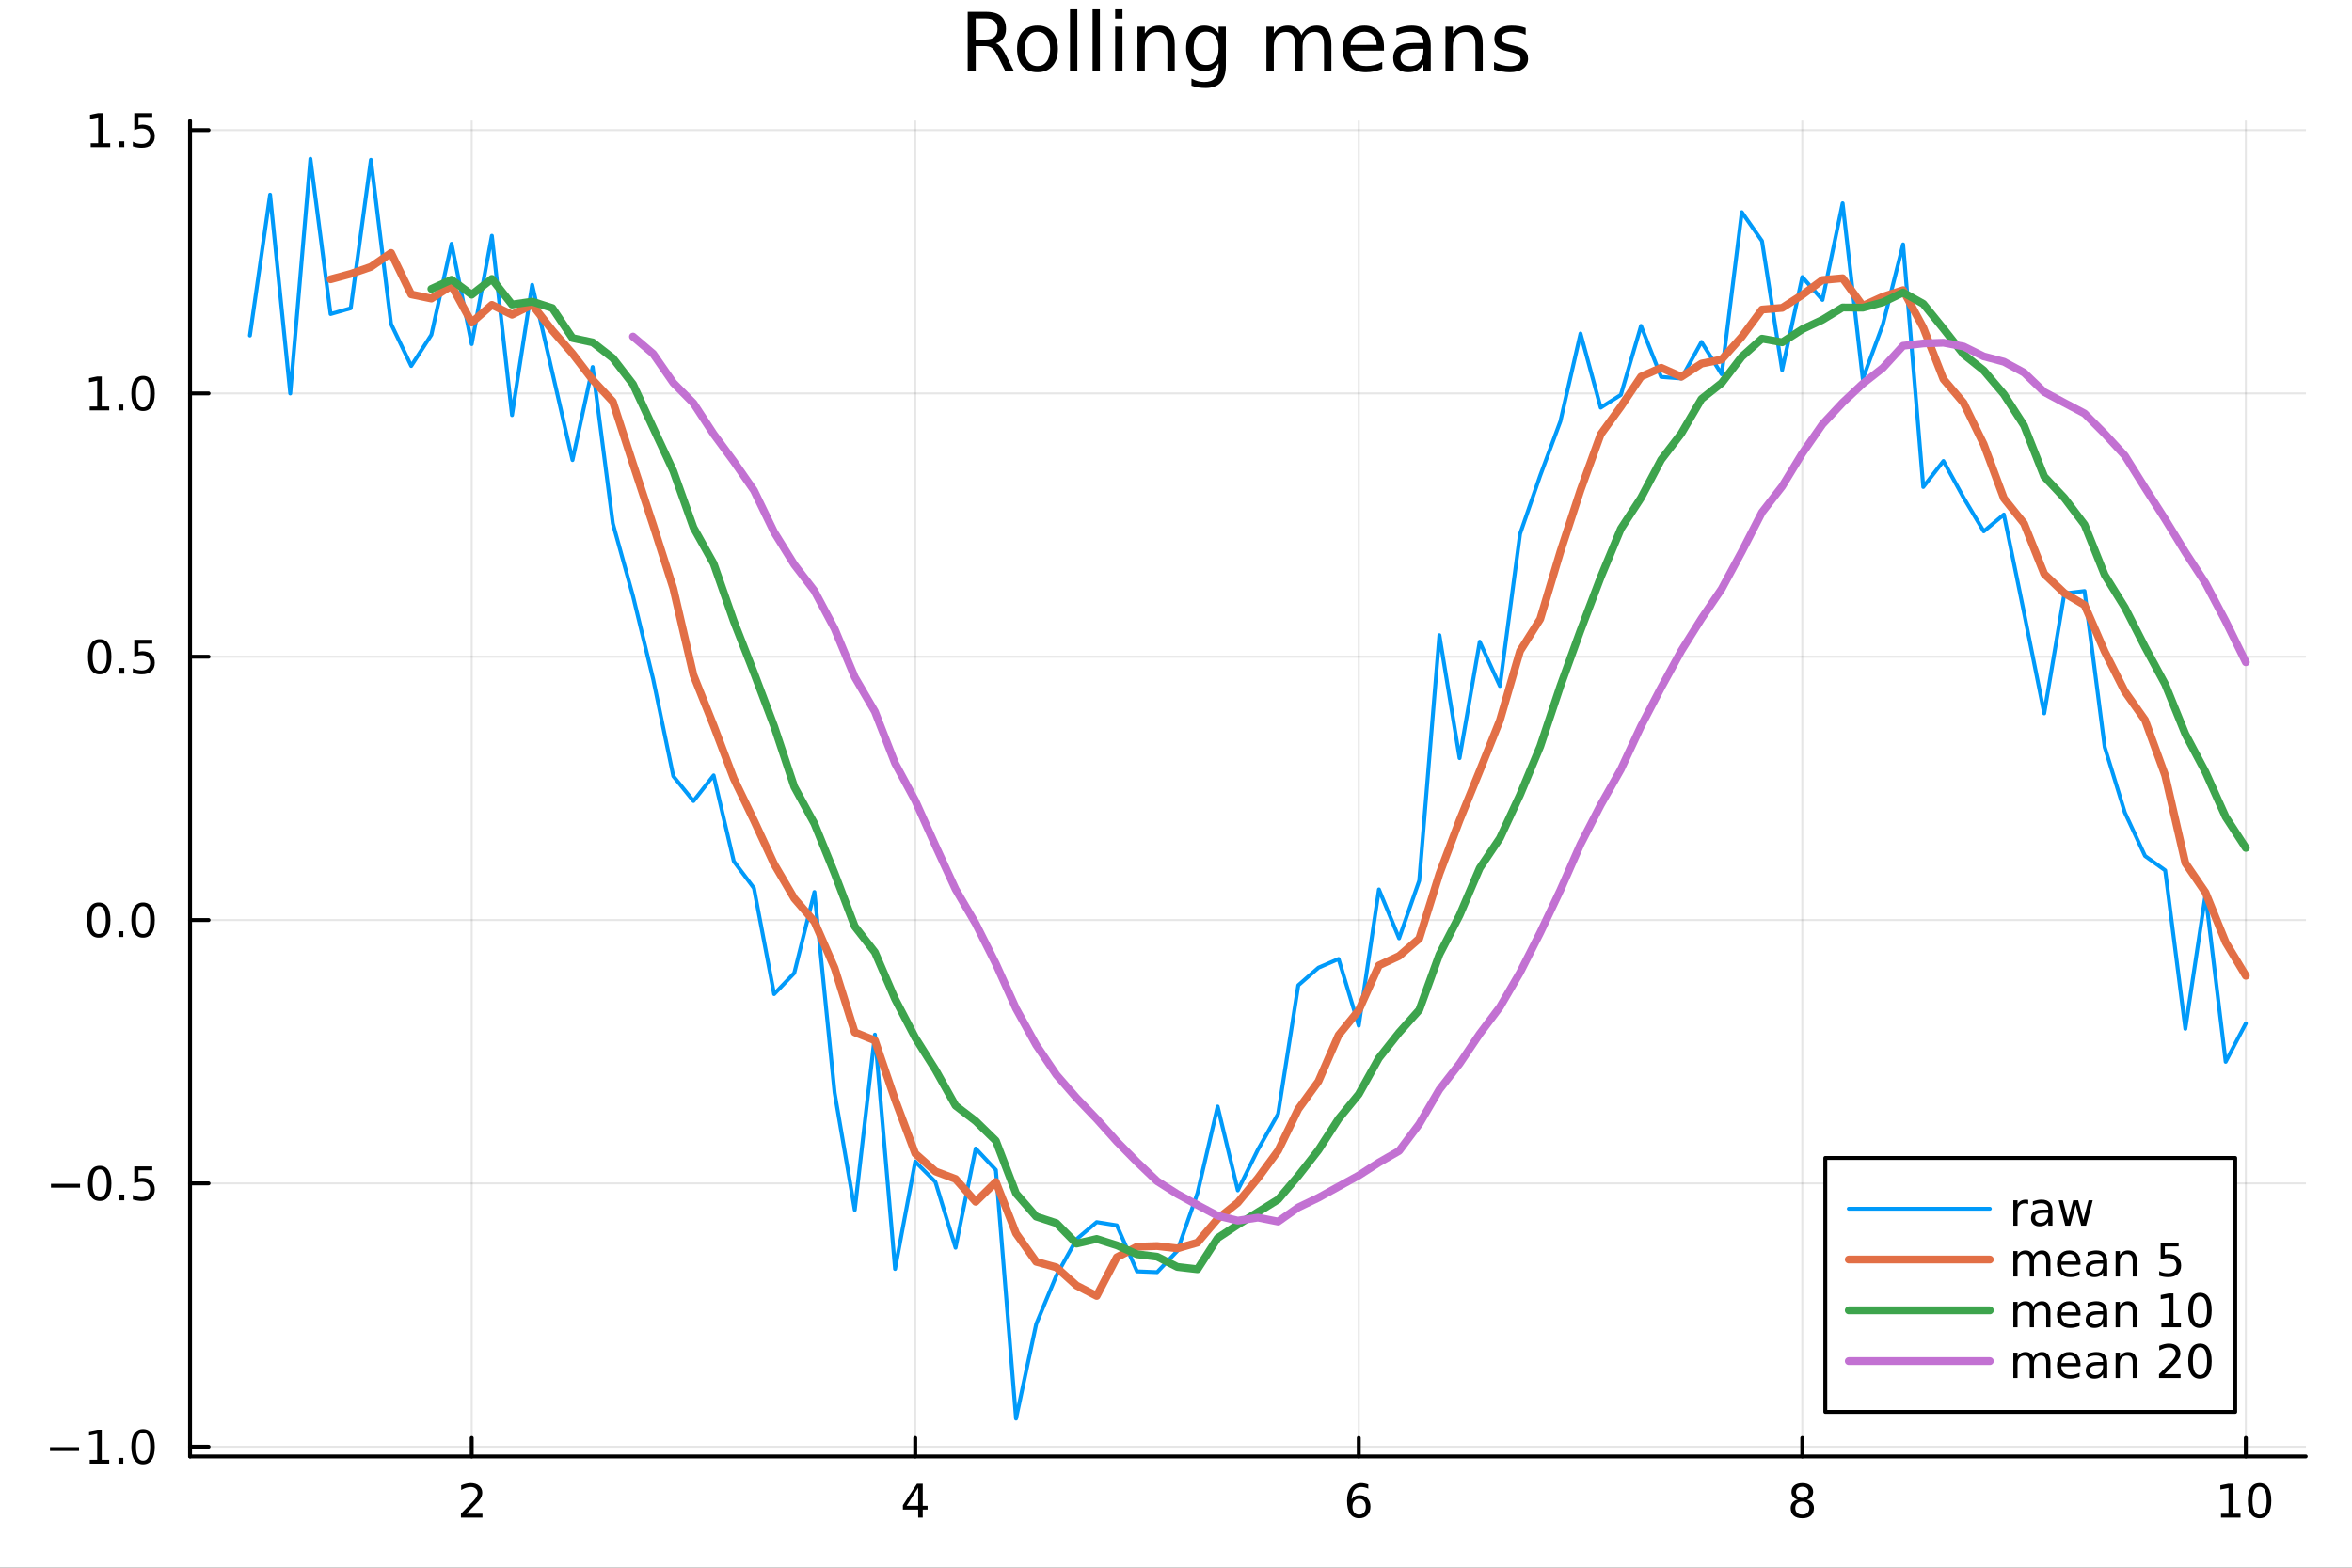 <?xml version="1.0" encoding="utf-8"?>
<svg xmlns="http://www.w3.org/2000/svg" xmlns:xlink="http://www.w3.org/1999/xlink" width="600" height="400" viewBox="0 0 2400 1600">
<rect x="0" y="0" width="2400" height="1600" fill="#333333" stroke="none"/>
<defs>
  <clipPath id="clip360">
    <rect x="0" y="0" width="2400" height="1600"/>
  </clipPath>
</defs>
<path clip-path="url(#clip360)" d="M0 1600 L2400 1600 L2400 0 L0 0  Z" fill="#ffffff" fill-rule="evenodd" fill-opacity="1"/>
<defs>
  <clipPath id="clip361">
    <rect x="480" y="0" width="1681" height="1600"/>
  </clipPath>
</defs>
<path clip-path="url(#clip360)" d="M193.936 1486.45 L2352.76 1486.45 L2352.76 123.472 L193.936 123.472  Z" fill="#ffffff" fill-rule="evenodd" fill-opacity="1"/>
<defs>
  <clipPath id="clip362">
    <rect x="193" y="123" width="2160" height="1364"/>
  </clipPath>
</defs>
<polyline clip-path="url(#clip362)" style="stroke:#000000; stroke-linecap:round; stroke-linejoin:round; stroke-width:2; stroke-opacity:0.1; fill:none" points="481.326,1486.45 481.326,123.472 "/>
<polyline clip-path="url(#clip362)" style="stroke:#000000; stroke-linecap:round; stroke-linejoin:round; stroke-width:2; stroke-opacity:0.1; fill:none" points="933.909,1486.45 933.909,123.472 "/>
<polyline clip-path="url(#clip362)" style="stroke:#000000; stroke-linecap:round; stroke-linejoin:round; stroke-width:2; stroke-opacity:0.1; fill:none" points="1386.49,1486.45 1386.49,123.472 "/>
<polyline clip-path="url(#clip362)" style="stroke:#000000; stroke-linecap:round; stroke-linejoin:round; stroke-width:2; stroke-opacity:0.1; fill:none" points="1839.07,1486.45 1839.07,123.472 "/>
<polyline clip-path="url(#clip362)" style="stroke:#000000; stroke-linecap:round; stroke-linejoin:round; stroke-width:2; stroke-opacity:0.1; fill:none" points="2291.66,1486.45 2291.66,123.472 "/>
<polyline clip-path="url(#clip360)" style="stroke:#000000; stroke-linecap:round; stroke-linejoin:round; stroke-width:4; stroke-opacity:1; fill:none" points="193.936,1486.45 2352.76,1486.45 "/>
<polyline clip-path="url(#clip360)" style="stroke:#000000; stroke-linecap:round; stroke-linejoin:round; stroke-width:4; stroke-opacity:1; fill:none" points="481.326,1486.45 481.326,1467.55 "/>
<polyline clip-path="url(#clip360)" style="stroke:#000000; stroke-linecap:round; stroke-linejoin:round; stroke-width:4; stroke-opacity:1; fill:none" points="933.909,1486.45 933.909,1467.55 "/>
<polyline clip-path="url(#clip360)" style="stroke:#000000; stroke-linecap:round; stroke-linejoin:round; stroke-width:4; stroke-opacity:1; fill:none" points="1386.49,1486.45 1386.49,1467.55 "/>
<polyline clip-path="url(#clip360)" style="stroke:#000000; stroke-linecap:round; stroke-linejoin:round; stroke-width:4; stroke-opacity:1; fill:none" points="1839.07,1486.45 1839.07,1467.55 "/>
<polyline clip-path="url(#clip360)" style="stroke:#000000; stroke-linecap:round; stroke-linejoin:round; stroke-width:4; stroke-opacity:1; fill:none" points="2291.66,1486.45 2291.66,1467.55 "/>
<path clip-path="url(#clip360)" d="M475.979 1544.91 L492.298 1544.91 L492.298 1548.85 L470.354 1548.85 L470.354 1544.91 Q473.016 1542.16 477.599 1537.53 Q482.206 1532.88 483.386 1531.53 Q485.632 1529.01 486.511 1527.27 Q487.414 1525.51 487.414 1523.82 Q487.414 1521.07 485.47 1519.33 Q483.548 1517.6 480.446 1517.6 Q478.247 1517.6 475.794 1518.36 Q473.363 1519.13 470.585 1520.68 L470.585 1515.95 Q473.409 1514.82 475.863 1514.24 Q478.317 1513.66 480.354 1513.66 Q485.724 1513.66 488.919 1516.35 Q492.113 1519.03 492.113 1523.52 Q492.113 1525.65 491.303 1527.57 Q490.516 1529.47 488.409 1532.07 Q487.831 1532.74 484.729 1535.95 Q481.627 1539.15 475.979 1544.91 Z" fill="#000000" fill-rule="nonzero" fill-opacity="1" /><path clip-path="url(#clip360)" d="M936.918 1518.36 L925.113 1536.81 L936.918 1536.81 L936.918 1518.36 M935.691 1514.29 L941.571 1514.29 L941.571 1536.81 L946.501 1536.81 L946.501 1540.7 L941.571 1540.7 L941.571 1548.85 L936.918 1548.85 L936.918 1540.7 L921.316 1540.7 L921.316 1536.19 L935.691 1514.29 Z" fill="#000000" fill-rule="nonzero" fill-opacity="1" /><path clip-path="url(#clip360)" d="M1386.9 1529.7 Q1383.75 1529.7 1381.9 1531.86 Q1380.07 1534.01 1380.07 1537.76 Q1380.07 1541.49 1381.9 1543.66 Q1383.75 1545.82 1386.9 1545.82 Q1390.04 1545.82 1391.87 1543.66 Q1393.73 1541.49 1393.73 1537.76 Q1393.73 1534.01 1391.87 1531.86 Q1390.04 1529.7 1386.9 1529.7 M1396.18 1515.05 L1396.18 1519.31 Q1394.42 1518.48 1392.61 1518.04 Q1390.83 1517.6 1389.07 1517.6 Q1384.44 1517.6 1381.99 1520.72 Q1379.56 1523.85 1379.21 1530.17 Q1380.58 1528.15 1382.64 1527.09 Q1384.7 1526 1387.17 1526 Q1392.38 1526 1395.39 1529.17 Q1398.42 1532.32 1398.42 1537.76 Q1398.42 1543.08 1395.28 1546.3 Q1392.13 1549.52 1386.9 1549.52 Q1380.9 1549.52 1377.73 1544.94 Q1374.56 1540.33 1374.56 1531.6 Q1374.56 1523.41 1378.45 1518.55 Q1382.34 1513.66 1388.89 1513.66 Q1390.65 1513.66 1392.43 1514.01 Q1394.23 1514.36 1396.18 1515.05 Z" fill="#000000" fill-rule="nonzero" fill-opacity="1" /><path clip-path="url(#clip360)" d="M1839.07 1532.44 Q1835.74 1532.44 1833.82 1534.22 Q1831.92 1536 1831.92 1539.13 Q1831.92 1542.25 1833.82 1544.03 Q1835.74 1545.82 1839.07 1545.82 Q1842.41 1545.82 1844.33 1544.03 Q1846.25 1542.23 1846.25 1539.13 Q1846.25 1536 1844.33 1534.22 Q1842.43 1532.44 1839.07 1532.44 M1834.4 1530.45 Q1831.39 1529.7 1829.7 1527.64 Q1828.03 1525.58 1828.03 1522.62 Q1828.03 1518.48 1830.97 1516.07 Q1833.94 1513.66 1839.07 1513.66 Q1844.24 1513.66 1847.18 1516.07 Q1850.12 1518.48 1850.12 1522.62 Q1850.12 1525.58 1848.43 1527.64 Q1846.76 1529.7 1843.77 1530.45 Q1847.15 1531.23 1849.03 1533.52 Q1850.93 1535.82 1850.93 1539.13 Q1850.93 1544.15 1847.85 1546.83 Q1844.79 1549.52 1839.07 1549.52 Q1833.36 1549.52 1830.28 1546.83 Q1827.22 1544.15 1827.22 1539.13 Q1827.22 1535.82 1829.12 1533.52 Q1831.02 1531.23 1834.4 1530.45 M1832.69 1523.06 Q1832.69 1525.75 1834.35 1527.25 Q1836.04 1528.76 1839.07 1528.76 Q1842.08 1528.76 1843.77 1527.25 Q1845.49 1525.75 1845.49 1523.06 Q1845.49 1520.38 1843.77 1518.87 Q1842.08 1517.37 1839.07 1517.37 Q1836.04 1517.37 1834.35 1518.87 Q1832.69 1520.38 1832.69 1523.06 Z" fill="#000000" fill-rule="nonzero" fill-opacity="1" /><path clip-path="url(#clip360)" d="M2266.34 1544.91 L2273.98 1544.91 L2273.98 1518.55 L2265.67 1520.21 L2265.67 1515.95 L2273.94 1514.29 L2278.61 1514.29 L2278.61 1544.91 L2286.25 1544.91 L2286.25 1548.85 L2266.34 1548.85 L2266.34 1544.91 Z" fill="#000000" fill-rule="nonzero" fill-opacity="1" /><path clip-path="url(#clip360)" d="M2305.7 1517.37 Q2302.09 1517.37 2300.26 1520.93 Q2298.45 1524.47 2298.45 1531.6 Q2298.45 1538.71 2300.26 1542.27 Q2302.09 1545.82 2305.7 1545.82 Q2309.33 1545.82 2311.14 1542.27 Q2312.96 1538.71 2312.96 1531.6 Q2312.96 1524.47 2311.14 1520.93 Q2309.33 1517.37 2305.7 1517.37 M2305.7 1513.66 Q2311.51 1513.66 2314.56 1518.27 Q2317.64 1522.85 2317.64 1531.6 Q2317.64 1540.33 2314.56 1544.94 Q2311.51 1549.52 2305.7 1549.52 Q2299.89 1549.52 2296.81 1544.94 Q2293.75 1540.33 2293.75 1531.6 Q2293.75 1522.85 2296.81 1518.27 Q2299.89 1513.66 2305.7 1513.66 Z" fill="#000000" fill-rule="nonzero" fill-opacity="1" /><polyline clip-path="url(#clip362)" style="stroke:#000000; stroke-linecap:round; stroke-linejoin:round; stroke-width:2; stroke-opacity:0.1; fill:none" points="193.936,1476.51 2352.76,1476.51 "/>
<polyline clip-path="url(#clip362)" style="stroke:#000000; stroke-linecap:round; stroke-linejoin:round; stroke-width:2; stroke-opacity:0.1; fill:none" points="193.936,1207.77 2352.76,1207.77 "/>
<polyline clip-path="url(#clip362)" style="stroke:#000000; stroke-linecap:round; stroke-linejoin:round; stroke-width:2; stroke-opacity:0.1; fill:none" points="193.936,939.022 2352.76,939.022 "/>
<polyline clip-path="url(#clip362)" style="stroke:#000000; stroke-linecap:round; stroke-linejoin:round; stroke-width:2; stroke-opacity:0.1; fill:none" points="193.936,670.278 2352.76,670.278 "/>
<polyline clip-path="url(#clip362)" style="stroke:#000000; stroke-linecap:round; stroke-linejoin:round; stroke-width:2; stroke-opacity:0.1; fill:none" points="193.936,401.534 2352.76,401.534 "/>
<polyline clip-path="url(#clip362)" style="stroke:#000000; stroke-linecap:round; stroke-linejoin:round; stroke-width:2; stroke-opacity:0.1; fill:none" points="193.936,132.79 2352.76,132.79 "/>
<polyline clip-path="url(#clip360)" style="stroke:#000000; stroke-linecap:round; stroke-linejoin:round; stroke-width:4; stroke-opacity:1; fill:none" points="193.936,1486.45 193.936,123.472 "/>
<polyline clip-path="url(#clip360)" style="stroke:#000000; stroke-linecap:round; stroke-linejoin:round; stroke-width:4; stroke-opacity:1; fill:none" points="193.936,1476.51 212.834,1476.51 "/>
<polyline clip-path="url(#clip360)" style="stroke:#000000; stroke-linecap:round; stroke-linejoin:round; stroke-width:4; stroke-opacity:1; fill:none" points="193.936,1207.77 212.834,1207.77 "/>
<polyline clip-path="url(#clip360)" style="stroke:#000000; stroke-linecap:round; stroke-linejoin:round; stroke-width:4; stroke-opacity:1; fill:none" points="193.936,939.022 212.834,939.022 "/>
<polyline clip-path="url(#clip360)" style="stroke:#000000; stroke-linecap:round; stroke-linejoin:round; stroke-width:4; stroke-opacity:1; fill:none" points="193.936,670.278 212.834,670.278 "/>
<polyline clip-path="url(#clip360)" style="stroke:#000000; stroke-linecap:round; stroke-linejoin:round; stroke-width:4; stroke-opacity:1; fill:none" points="193.936,401.534 212.834,401.534 "/>
<polyline clip-path="url(#clip360)" style="stroke:#000000; stroke-linecap:round; stroke-linejoin:round; stroke-width:4; stroke-opacity:1; fill:none" points="193.936,132.79 212.834,132.79 "/>
<path clip-path="url(#clip360)" d="M50.992 1476.96 L80.668 1476.96 L80.668 1480.9 L50.992 1480.9 L50.992 1476.96 Z" fill="#000000" fill-rule="nonzero" fill-opacity="1" /><path clip-path="url(#clip360)" d="M91.571 1489.85 L99.21 1489.85 L99.21 1463.49 L90.899 1465.16 L90.899 1460.9 L99.163 1459.23 L103.839 1459.23 L103.839 1489.85 L111.478 1489.85 L111.478 1493.79 L91.571 1493.79 L91.571 1489.85 Z" fill="#000000" fill-rule="nonzero" fill-opacity="1" /><path clip-path="url(#clip360)" d="M120.922 1487.91 L125.807 1487.91 L125.807 1493.79 L120.922 1493.79 L120.922 1487.91 Z" fill="#000000" fill-rule="nonzero" fill-opacity="1" /><path clip-path="url(#clip360)" d="M145.992 1462.31 Q142.381 1462.31 140.552 1465.87 Q138.746 1469.42 138.746 1476.54 Q138.746 1483.65 140.552 1487.22 Q142.381 1490.76 145.992 1490.76 Q149.626 1490.76 151.431 1487.22 Q153.26 1483.65 153.26 1476.54 Q153.26 1469.42 151.431 1465.87 Q149.626 1462.31 145.992 1462.31 M145.992 1458.61 Q151.802 1458.61 154.857 1463.21 Q157.936 1467.79 157.936 1476.54 Q157.936 1485.27 154.857 1489.88 Q151.802 1494.46 145.992 1494.46 Q140.181 1494.46 137.103 1489.88 Q134.047 1485.27 134.047 1476.54 Q134.047 1467.79 137.103 1463.21 Q140.181 1458.61 145.992 1458.61 Z" fill="#000000" fill-rule="nonzero" fill-opacity="1" /><path clip-path="url(#clip360)" d="M51.987 1208.22 L81.663 1208.22 L81.663 1212.15 L51.987 1212.15 L51.987 1208.22 Z" fill="#000000" fill-rule="nonzero" fill-opacity="1" /><path clip-path="url(#clip360)" d="M101.756 1193.56 Q98.145 1193.56 96.316 1197.13 Q94.51 1200.67 94.51 1207.8 Q94.51 1214.91 96.316 1218.47 Q98.145 1222.01 101.756 1222.01 Q105.39 1222.01 107.196 1218.47 Q109.024 1214.91 109.024 1207.8 Q109.024 1200.67 107.196 1197.13 Q105.39 1193.56 101.756 1193.56 M101.756 1189.86 Q107.566 1189.86 110.621 1194.47 Q113.7 1199.05 113.7 1207.8 Q113.7 1216.53 110.621 1221.13 Q107.566 1225.72 101.756 1225.72 Q95.946 1225.72 92.867 1221.13 Q89.811 1216.53 89.811 1207.8 Q89.811 1199.05 92.867 1194.47 Q95.946 1189.86 101.756 1189.86 Z" fill="#000000" fill-rule="nonzero" fill-opacity="1" /><path clip-path="url(#clip360)" d="M121.918 1219.17 L126.802 1219.17 L126.802 1225.05 L121.918 1225.05 L121.918 1219.17 Z" fill="#000000" fill-rule="nonzero" fill-opacity="1" /><path clip-path="url(#clip360)" d="M137.033 1190.49 L155.39 1190.49 L155.39 1194.42 L141.316 1194.42 L141.316 1202.89 Q142.334 1202.55 143.353 1202.38 Q144.371 1202.2 145.39 1202.2 Q151.177 1202.2 154.556 1205.37 Q157.936 1208.54 157.936 1213.96 Q157.936 1219.54 154.464 1222.64 Q150.992 1225.72 144.672 1225.72 Q142.496 1225.72 140.228 1225.35 Q137.982 1224.98 135.575 1224.24 L135.575 1219.54 Q137.658 1220.67 139.881 1221.23 Q142.103 1221.78 144.58 1221.78 Q148.584 1221.78 150.922 1219.68 Q153.26 1217.57 153.26 1213.96 Q153.26 1210.35 150.922 1208.24 Q148.584 1206.13 144.58 1206.13 Q142.705 1206.13 140.83 1206.55 Q138.978 1206.97 137.033 1207.85 L137.033 1190.49 Z" fill="#000000" fill-rule="nonzero" fill-opacity="1" /><path clip-path="url(#clip360)" d="M100.76 924.821 Q97.149 924.821 95.321 928.386 Q93.515 931.927 93.515 939.057 Q93.515 946.163 95.321 949.728 Q97.149 953.27 100.76 953.27 Q104.395 953.27 106.2 949.728 Q108.029 946.163 108.029 939.057 Q108.029 931.927 106.2 928.386 Q104.395 924.821 100.76 924.821 M100.76 921.117 Q106.571 921.117 109.626 925.724 Q112.705 930.307 112.705 939.057 Q112.705 947.784 109.626 952.39 Q106.571 956.973 100.76 956.973 Q94.95 956.973 91.871 952.39 Q88.816 947.784 88.816 939.057 Q88.816 930.307 91.871 925.724 Q94.95 921.117 100.76 921.117 Z" fill="#000000" fill-rule="nonzero" fill-opacity="1" /><path clip-path="url(#clip360)" d="M120.922 950.422 L125.807 950.422 L125.807 956.302 L120.922 956.302 L120.922 950.422 Z" fill="#000000" fill-rule="nonzero" fill-opacity="1" /><path clip-path="url(#clip360)" d="M145.992 924.821 Q142.381 924.821 140.552 928.386 Q138.746 931.927 138.746 939.057 Q138.746 946.163 140.552 949.728 Q142.381 953.27 145.992 953.27 Q149.626 953.27 151.431 949.728 Q153.26 946.163 153.26 939.057 Q153.26 931.927 151.431 928.386 Q149.626 924.821 145.992 924.821 M145.992 921.117 Q151.802 921.117 154.857 925.724 Q157.936 930.307 157.936 939.057 Q157.936 947.784 154.857 952.39 Q151.802 956.973 145.992 956.973 Q140.181 956.973 137.103 952.39 Q134.047 947.784 134.047 939.057 Q134.047 930.307 137.103 925.724 Q140.181 921.117 145.992 921.117 Z" fill="#000000" fill-rule="nonzero" fill-opacity="1" /><path clip-path="url(#clip360)" d="M101.756 656.077 Q98.145 656.077 96.316 659.642 Q94.51 663.183 94.51 670.313 Q94.51 677.419 96.316 680.984 Q98.145 684.526 101.756 684.526 Q105.39 684.526 107.196 680.984 Q109.024 677.419 109.024 670.313 Q109.024 663.183 107.196 659.642 Q105.39 656.077 101.756 656.077 M101.756 652.373 Q107.566 652.373 110.621 656.98 Q113.7 661.563 113.7 670.313 Q113.7 679.04 110.621 683.646 Q107.566 688.229 101.756 688.229 Q95.946 688.229 92.867 683.646 Q89.811 679.04 89.811 670.313 Q89.811 661.563 92.867 656.98 Q95.946 652.373 101.756 652.373 Z" fill="#000000" fill-rule="nonzero" fill-opacity="1" /><path clip-path="url(#clip360)" d="M121.918 681.679 L126.802 681.679 L126.802 687.558 L121.918 687.558 L121.918 681.679 Z" fill="#000000" fill-rule="nonzero" fill-opacity="1" /><path clip-path="url(#clip360)" d="M137.033 652.998 L155.39 652.998 L155.39 656.933 L141.316 656.933 L141.316 665.405 Q142.334 665.058 143.353 664.896 Q144.371 664.711 145.39 664.711 Q151.177 664.711 154.556 667.882 Q157.936 671.054 157.936 676.47 Q157.936 682.049 154.464 685.151 Q150.992 688.229 144.672 688.229 Q142.496 688.229 140.228 687.859 Q137.982 687.489 135.575 686.748 L135.575 682.049 Q137.658 683.183 139.881 683.739 Q142.103 684.294 144.58 684.294 Q148.584 684.294 150.922 682.188 Q153.26 680.081 153.26 676.47 Q153.26 672.859 150.922 670.753 Q148.584 668.646 144.58 668.646 Q142.705 668.646 140.83 669.063 Q138.978 669.479 137.033 670.359 L137.033 652.998 Z" fill="#000000" fill-rule="nonzero" fill-opacity="1" /><path clip-path="url(#clip360)" d="M91.571 414.879 L99.21 414.879 L99.21 388.513 L90.899 390.18 L90.899 385.921 L99.163 384.254 L103.839 384.254 L103.839 414.879 L111.478 414.879 L111.478 418.814 L91.571 418.814 L91.571 414.879 Z" fill="#000000" fill-rule="nonzero" fill-opacity="1" /><path clip-path="url(#clip360)" d="M120.922 412.935 L125.807 412.935 L125.807 418.814 L120.922 418.814 L120.922 412.935 Z" fill="#000000" fill-rule="nonzero" fill-opacity="1" /><path clip-path="url(#clip360)" d="M145.992 387.333 Q142.381 387.333 140.552 390.898 Q138.746 394.439 138.746 401.569 Q138.746 408.675 140.552 412.24 Q142.381 415.782 145.992 415.782 Q149.626 415.782 151.431 412.24 Q153.26 408.675 153.26 401.569 Q153.26 394.439 151.431 390.898 Q149.626 387.333 145.992 387.333 M145.992 383.629 Q151.802 383.629 154.857 388.236 Q157.936 392.819 157.936 401.569 Q157.936 410.296 154.857 414.902 Q151.802 419.485 145.992 419.485 Q140.181 419.485 137.103 414.902 Q134.047 410.296 134.047 401.569 Q134.047 392.819 137.103 388.236 Q140.181 383.629 145.992 383.629 Z" fill="#000000" fill-rule="nonzero" fill-opacity="1" /><path clip-path="url(#clip360)" d="M92.566 146.135 L100.205 146.135 L100.205 119.769 L91.895 121.436 L91.895 117.177 L100.159 115.51 L104.834 115.51 L104.834 146.135 L112.473 146.135 L112.473 150.07 L92.566 150.07 L92.566 146.135 Z" fill="#000000" fill-rule="nonzero" fill-opacity="1" /><path clip-path="url(#clip360)" d="M121.918 144.191 L126.802 144.191 L126.802 150.07 L121.918 150.07 L121.918 144.191 Z" fill="#000000" fill-rule="nonzero" fill-opacity="1" /><path clip-path="url(#clip360)" d="M137.033 115.51 L155.39 115.51 L155.39 119.445 L141.316 119.445 L141.316 127.918 Q142.334 127.57 143.353 127.408 Q144.371 127.223 145.39 127.223 Q151.177 127.223 154.556 130.394 Q157.936 133.566 157.936 138.982 Q157.936 144.561 154.464 147.663 Q150.992 150.741 144.672 150.741 Q142.496 150.741 140.228 150.371 Q137.982 150.001 135.575 149.26 L135.575 144.561 Q137.658 145.695 139.881 146.251 Q142.103 146.806 144.58 146.806 Q148.584 146.806 150.922 144.7 Q153.26 142.593 153.26 138.982 Q153.26 135.371 150.922 133.265 Q148.584 131.158 144.58 131.158 Q142.705 131.158 140.83 131.575 Q138.978 131.992 137.033 132.871 L137.033 115.51 Z" fill="#000000" fill-rule="nonzero" fill-opacity="1" /><path clip-path="url(#clip360)" d="M1016.15 44.22 Q1018.79 45.111 1021.26 48.028 Q1023.77 50.944 1026.28 56.048 L1034.59 72.576 L1025.8 72.576 L1018.06 57.061 Q1015.06 50.985 1012.22 49 Q1009.43 47.015 1004.57 47.015 L995.656 47.015 L995.656 72.576 L987.474 72.576 L987.474 12.096 L1005.95 12.096 Q1016.32 12.096 1021.42 16.43 Q1026.52 20.765 1026.52 29.515 Q1026.52 35.227 1023.85 38.994 Q1021.22 42.761 1016.15 44.22 M995.656 18.82 L995.656 40.29 L1005.95 40.29 Q1011.86 40.29 1014.86 37.576 Q1017.9 34.822 1017.9 29.515 Q1017.9 24.208 1014.86 21.535 Q1011.86 18.82 1005.95 18.82 L995.656 18.82 Z" fill="#000000" fill-rule="nonzero" fill-opacity="1" /><path clip-path="url(#clip360)" d="M1058.65 32.431 Q1052.65 32.431 1049.17 37.131 Q1045.69 41.789 1045.69 49.931 Q1045.69 58.074 1049.13 62.773 Q1052.61 67.431 1058.65 67.431 Q1064.6 67.431 1068.09 62.732 Q1071.57 58.033 1071.57 49.931 Q1071.57 41.87 1068.09 37.171 Q1064.6 32.431 1058.65 32.431 M1058.65 26.112 Q1068.37 26.112 1073.92 32.431 Q1079.47 38.751 1079.47 49.931 Q1079.47 61.071 1073.92 67.431 Q1068.37 73.751 1058.65 73.751 Q1048.89 73.751 1043.34 67.431 Q1037.83 61.071 1037.83 49.931 Q1037.83 38.751 1043.34 32.431 Q1048.89 26.112 1058.65 26.112 Z" fill="#000000" fill-rule="nonzero" fill-opacity="1" /><path clip-path="url(#clip360)" d="M1091.82 9.544 L1099.28 9.544 L1099.28 72.576 L1091.82 72.576 L1091.82 9.544 Z" fill="#000000" fill-rule="nonzero" fill-opacity="1" /><path clip-path="url(#clip360)" d="M1114.87 9.544 L1122.33 9.544 L1122.33 72.576 L1114.87 72.576 L1114.87 9.544 Z" fill="#000000" fill-rule="nonzero" fill-opacity="1" /><path clip-path="url(#clip360)" d="M1137.92 27.206 L1145.38 27.206 L1145.38 72.576 L1137.92 72.576 L1137.92 27.206 M1137.92 9.544 L1145.38 9.544 L1145.38 18.983 L1137.92 18.983 L1137.92 9.544 Z" fill="#000000" fill-rule="nonzero" fill-opacity="1" /><path clip-path="url(#clip360)" d="M1198.69 45.192 L1198.69 72.576 L1191.23 72.576 L1191.23 45.435 Q1191.23 38.994 1188.72 35.794 Q1186.21 32.594 1181.19 32.594 Q1175.15 32.594 1171.67 36.442 Q1168.18 40.29 1168.18 46.934 L1168.18 72.576 L1160.69 72.576 L1160.69 27.206 L1168.18 27.206 L1168.18 34.254 Q1170.86 30.163 1174.46 28.138 Q1178.11 26.112 1182.85 26.112 Q1190.67 26.112 1194.68 30.973 Q1198.69 35.794 1198.69 45.192 Z" fill="#000000" fill-rule="nonzero" fill-opacity="1" /><path clip-path="url(#clip360)" d="M1243.41 49.364 Q1243.41 41.263 1240.05 36.806 Q1236.73 32.35 1230.69 32.35 Q1224.69 32.35 1221.33 36.806 Q1218.01 41.263 1218.01 49.364 Q1218.01 57.426 1221.33 61.882 Q1224.69 66.338 1230.69 66.338 Q1236.73 66.338 1240.05 61.882 Q1243.41 57.426 1243.41 49.364 M1250.86 66.945 Q1250.86 78.531 1245.72 84.162 Q1240.57 89.833 1229.96 89.833 Q1226.03 89.833 1222.55 89.225 Q1219.06 88.658 1215.78 87.443 L1215.78 80.192 Q1219.06 81.974 1222.26 82.825 Q1225.46 83.675 1228.79 83.675 Q1236.12 83.675 1239.76 79.827 Q1243.41 76.019 1243.41 68.282 L1243.41 64.596 Q1241.1 68.606 1237.5 70.591 Q1233.89 72.576 1228.87 72.576 Q1220.52 72.576 1215.42 66.216 Q1210.31 59.856 1210.31 49.364 Q1210.31 38.832 1215.42 32.472 Q1220.52 26.112 1228.87 26.112 Q1233.89 26.112 1237.5 28.097 Q1241.1 30.082 1243.41 34.092 L1243.41 27.206 L1250.86 27.206 L1250.86 66.945 Z" fill="#000000" fill-rule="nonzero" fill-opacity="1" /><path clip-path="url(#clip360)" d="M1327.91 35.915 Q1330.71 30.892 1334.6 28.502 Q1338.48 26.112 1343.75 26.112 Q1350.84 26.112 1354.69 31.095 Q1358.54 36.037 1358.54 45.192 L1358.54 72.576 L1351.04 72.576 L1351.04 45.435 Q1351.04 38.913 1348.73 35.753 Q1346.42 32.594 1341.68 32.594 Q1335.89 32.594 1332.53 36.442 Q1329.17 40.29 1329.17 46.934 L1329.17 72.576 L1321.67 72.576 L1321.67 45.435 Q1321.67 38.873 1319.36 35.753 Q1317.06 32.594 1312.23 32.594 Q1306.52 32.594 1303.16 36.482 Q1299.8 40.331 1299.8 46.934 L1299.8 72.576 L1292.3 72.576 L1292.3 27.206 L1299.8 27.206 L1299.8 34.254 Q1302.35 30.082 1305.92 28.097 Q1309.48 26.112 1314.38 26.112 Q1319.32 26.112 1322.77 28.624 Q1326.25 31.135 1327.91 35.915 Z" fill="#000000" fill-rule="nonzero" fill-opacity="1" /><path clip-path="url(#clip360)" d="M1412.21 48.028 L1412.21 51.673 L1377.94 51.673 Q1378.43 59.37 1382.56 63.421 Q1386.73 67.431 1394.14 67.431 Q1398.44 67.431 1402.45 66.378 Q1406.5 65.325 1410.47 63.218 L1410.47 70.267 Q1406.46 71.968 1402.25 72.86 Q1398.03 73.751 1393.7 73.751 Q1382.84 73.751 1376.48 67.431 Q1370.16 61.112 1370.16 50.337 Q1370.16 39.197 1376.16 32.675 Q1382.19 26.112 1392.4 26.112 Q1401.56 26.112 1406.86 32.026 Q1412.21 37.9 1412.21 48.028 M1404.76 45.84 Q1404.68 39.723 1401.31 36.077 Q1397.99 32.431 1392.48 32.431 Q1386.24 32.431 1382.48 35.956 Q1378.75 39.48 1378.18 45.88 L1404.76 45.84 Z" fill="#000000" fill-rule="nonzero" fill-opacity="1" /><path clip-path="url(#clip360)" d="M1445.06 49.769 Q1436.03 49.769 1432.55 51.835 Q1429.06 53.901 1429.06 58.884 Q1429.06 62.854 1431.66 65.203 Q1434.29 67.512 1438.78 67.512 Q1444.98 67.512 1448.71 63.137 Q1452.48 58.722 1452.48 51.43 L1452.48 49.769 L1445.06 49.769 M1459.93 46.691 L1459.93 72.576 L1452.48 72.576 L1452.48 65.689 Q1449.92 69.821 1446.12 71.806 Q1442.31 73.751 1436.8 73.751 Q1429.83 73.751 1425.7 69.862 Q1421.61 65.933 1421.61 59.37 Q1421.61 51.714 1426.71 47.825 Q1431.86 43.936 1442.03 43.936 L1452.48 43.936 L1452.48 43.207 Q1452.48 38.062 1449.07 35.267 Q1445.71 32.431 1439.6 32.431 Q1435.71 32.431 1432.02 33.363 Q1428.33 34.295 1424.93 36.158 L1424.93 29.272 Q1429.02 27.692 1432.87 26.922 Q1436.72 26.112 1440.36 26.112 Q1450.21 26.112 1455.07 31.216 Q1459.93 36.32 1459.93 46.691 Z" fill="#000000" fill-rule="nonzero" fill-opacity="1" /><path clip-path="url(#clip360)" d="M1513 45.192 L1513 72.576 L1505.54 72.576 L1505.54 45.435 Q1505.54 38.994 1503.03 35.794 Q1500.52 32.594 1495.5 32.594 Q1489.46 32.594 1485.98 36.442 Q1482.49 40.29 1482.49 46.934 L1482.49 72.576 L1475 72.576 L1475 27.206 L1482.49 27.206 L1482.49 34.254 Q1485.17 30.163 1488.77 28.138 Q1492.42 26.112 1497.16 26.112 Q1504.98 26.112 1508.99 30.973 Q1513 35.794 1513 45.192 Z" fill="#000000" fill-rule="nonzero" fill-opacity="1" /><path clip-path="url(#clip360)" d="M1556.79 28.543 L1556.79 35.591 Q1553.63 33.971 1550.23 33.161 Q1546.82 32.35 1543.18 32.35 Q1537.63 32.35 1534.83 34.052 Q1532.08 35.753 1532.08 39.156 Q1532.08 41.749 1534.06 43.248 Q1536.05 44.706 1542.04 46.043 L1544.59 46.61 Q1552.53 48.311 1555.86 51.43 Q1559.22 54.509 1559.22 60.059 Q1559.22 66.378 1554.2 70.064 Q1549.21 73.751 1540.46 73.751 Q1536.82 73.751 1532.85 73.022 Q1528.92 72.333 1524.54 70.915 L1524.54 63.218 Q1528.67 65.365 1532.68 66.459 Q1536.7 67.512 1540.62 67.512 Q1545.89 67.512 1548.73 65.73 Q1551.56 63.907 1551.56 60.626 Q1551.56 57.588 1549.5 55.967 Q1547.47 54.347 1540.54 52.848 L1537.95 52.24 Q1531.02 50.782 1527.95 47.785 Q1524.87 44.746 1524.87 39.48 Q1524.87 33.08 1529.4 29.596 Q1533.94 26.112 1542.29 26.112 Q1546.42 26.112 1550.06 26.72 Q1553.71 27.327 1556.79 28.543 Z" fill="#000000" fill-rule="nonzero" fill-opacity="1" /><polyline clip-path="url(#clip362)" style="stroke:#009af9; stroke-linecap:round; stroke-linejoin:round; stroke-width:4; stroke-opacity:1; fill:none" points="255.035,342.408 275.607,198.695 296.179,401.609 316.751,162.047 337.322,320.498 357.894,314.614 378.466,163.112 399.038,330.564 419.61,373.498 440.182,341.678 460.754,248.804 481.326,351.191 501.898,240.608 522.47,423.697 543.042,290.657 563.614,380.131 584.186,469.544 604.758,374.576 625.33,534.141 645.902,608.309 666.474,693.11 687.046,792.153 707.617,817.56 728.189,791.386 748.761,879.042 769.333,906.446 789.905,1014.6 810.477,993.137 831.049,910.395 851.621,1115.07 872.193,1234.91 892.765,1055.94 913.337,1295.12 933.909,1185.55 954.481,1206.3 975.053,1273.45 995.625,1172.22 1016.2,1194.11 1036.77,1447.87 1057.34,1351.37 1077.91,1301.86 1098.48,1264.77 1119.06,1247.34 1139.63,1250.62 1160.2,1297.59 1180.77,1298.42 1201.34,1276.69 1221.92,1217.71 1242.49,1129.32 1263.06,1214.91 1283.63,1173.27 1304.2,1136.85 1324.78,1005.59 1345.35,987.633 1365.92,978.752 1386.49,1046.83 1407.06,907.755 1427.64,957.651 1448.21,898.794 1468.78,648.292 1489.35,773.747 1509.92,654.972 1530.5,700.186 1551.07,544.89 1571.64,485.375 1592.21,430.075 1612.78,340.403 1633.35,416.023 1653.93,403.015 1674.5,332.582 1695.07,384.681 1715.64,386.263 1736.21,348.983 1756.79,381.976 1777.36,216.527 1797.93,245.966 1818.5,377.684 1839.07,282.726 1859.65,306.101 1880.22,207.433 1900.79,386.828 1921.36,330.959 1941.93,249.431 1962.51,497.058 1983.08,470.522 2003.65,507.948 2024.22,542.304 2044.79,525.106 2065.37,625.581 2085.94,728.095 2106.51,605.678 2127.08,603.21 2147.65,762.522 2168.23,829.348 2188.8,873.582 2209.37,888.301 2229.94,1050.01 2250.51,913.002 2271.09,1083.7 2291.66,1044.49 "/>
<polyline clip-path="url(#clip362)" style="stroke:#e26f46; stroke-linecap:round; stroke-linejoin:round; stroke-width:8; stroke-opacity:1; fill:none" points="337.322,285.051 357.894,279.493 378.466,272.376 399.038,258.167 419.61,300.457 440.182,304.694 460.754,291.531 481.326,329.147 501.898,311.156 522.47,321.196 543.042,310.991 563.614,337.257 584.186,360.927 604.758,387.721 625.33,409.81 645.902,473.34 666.474,535.936 687.046,600.458 707.617,689.054 728.189,740.503 748.761,794.65 769.333,837.317 789.905,881.806 810.477,916.922 831.049,940.723 851.621,987.929 872.193,1053.62 892.765,1061.89 913.337,1122.29 933.909,1177.32 954.481,1195.56 975.053,1203.27 995.625,1226.53 1016.2,1206.33 1036.77,1258.79 1057.34,1287.81 1077.91,1293.49 1098.48,1312 1119.06,1322.64 1139.63,1283.19 1160.2,1272.44 1180.77,1271.75 1201.34,1274.13 1221.92,1268.21 1242.49,1243.95 1263.06,1227.41 1283.63,1202.38 1304.2,1174.41 1324.78,1131.99 1345.35,1103.65 1365.92,1056.42 1386.49,1031.13 1407.06,985.313 1427.64,975.724 1448.21,957.957 1468.78,891.865 1489.35,837.248 1509.92,786.691 1530.5,735.198 1551.07,664.417 1571.64,631.834 1592.21,563.1 1612.78,500.186 1633.35,443.353 1653.93,414.978 1674.5,384.419 1695.07,375.341 1715.64,384.513 1736.21,371.105 1756.79,366.897 1777.36,343.686 1797.93,315.943 1818.5,314.227 1839.07,300.976 1859.65,285.801 1880.22,283.982 1900.79,312.154 1921.36,302.809 1941.93,296.15 1962.51,334.342 1983.08,386.959 2003.65,411.184 2024.22,453.453 2044.79,508.588 2065.37,534.292 2085.94,585.807 2106.51,605.353 2127.08,617.534 2147.65,665.017 2168.23,705.77 2188.8,734.868 2209.37,791.393 2229.94,880.753 2250.51,910.848 2271.09,961.72 2291.66,995.902 "/>
<polyline clip-path="url(#clip362)" style="stroke:#3da44d; stroke-linecap:round; stroke-linejoin:round; stroke-width:8; stroke-opacity:1; fill:none" points="440.182,294.872 460.754,285.512 481.326,300.762 501.898,284.662 522.47,310.827 543.042,307.842 563.614,314.394 584.186,345.037 604.758,349.438 625.33,365.503 645.902,392.166 666.474,436.596 687.046,480.693 707.617,538.388 728.189,575.157 748.761,633.995 769.333,686.627 789.905,741.132 810.477,802.988 831.049,840.613 851.621,891.29 872.193,945.47 892.765,971.848 913.337,1019.6 933.909,1059.02 954.481,1091.75 975.053,1128.45 995.625,1144.21 1016.2,1164.31 1036.77,1218.05 1057.34,1241.68 1077.91,1248.38 1098.48,1269.26 1119.06,1264.49 1139.63,1270.99 1160.2,1280.12 1180.77,1282.62 1201.34,1293.06 1221.92,1295.43 1242.49,1263.57 1263.06,1249.92 1283.63,1237.06 1304.2,1224.27 1324.78,1200.1 1345.35,1173.8 1365.92,1141.92 1386.49,1116.76 1407.06,1079.86 1427.64,1053.86 1448.21,1030.8 1468.78,974.142 1489.35,934.189 1509.92,886.002 1530.5,855.461 1551.07,811.187 1571.64,761.849 1592.21,700.174 1612.78,643.439 1633.35,589.276 1653.93,539.698 1674.5,508.127 1695.07,469.22 1715.64,442.349 1736.21,407.229 1756.79,390.938 1777.36,364.053 1797.93,345.642 1818.5,349.37 1839.07,336.04 1859.65,326.349 1880.22,313.834 1900.79,314.049 1921.36,308.518 1941.93,298.563 1962.51,310.071 1983.08,335.471 2003.65,361.669 2024.22,378.131 2044.79,402.369 2065.37,434.317 2085.94,486.383 2106.51,508.268 2127.08,535.493 2147.65,586.802 2168.23,620.031 2188.8,660.337 2209.37,698.373 2229.94,749.143 2250.51,787.933 2271.09,833.745 2291.66,865.385 "/>
<polyline clip-path="url(#clip362)" style="stroke:#c271d2; stroke-linecap:round; stroke-linejoin:round; stroke-width:8; stroke-opacity:1; fill:none" points="645.902,343.519 666.474,361.054 687.046,390.727 707.617,411.525 728.189,442.992 748.761,470.919 769.333,500.51 789.905,543.085 810.477,576.213 831.049,603.058 851.621,641.728 872.193,691.033 892.765,726.27 913.337,778.996 933.909,817.088 954.481,862.87 975.053,907.537 995.625,942.67 1016.2,983.647 1036.77,1029.33 1057.34,1066.49 1077.91,1096.92 1098.48,1120.56 1119.06,1142.04 1139.63,1165.01 1160.2,1185.93 1180.77,1205.53 1201.34,1218.64 1221.92,1229.87 1242.49,1240.81 1263.06,1245.8 1283.63,1242.72 1304.2,1246.77 1324.78,1232.29 1345.35,1222.4 1365.92,1211.02 1386.49,1199.69 1407.06,1186.46 1427.64,1174.64 1448.21,1147.19 1468.78,1112.03 1489.35,1085.63 1509.92,1055.14 1530.5,1027.78 1551.07,992.493 1571.64,951.882 1592.21,908.465 1612.78,861.651 1633.35,821.566 1653.93,785.251 1674.5,741.134 1695.07,701.705 1715.64,664.176 1736.21,631.345 1756.79,601.062 1777.36,562.951 1797.93,522.908 1818.5,496.404 1839.07,462.658 1859.65,433.023 1880.22,410.98 1900.79,391.634 1921.36,375.434 1941.93,352.896 1962.51,350.504 1983.08,349.762 2003.65,353.655 2024.22,363.75 2044.79,369.205 2065.37,380.333 2085.94,400.109 2106.51,411.158 2127.08,422.006 2147.65,442.683 2168.23,465.051 2188.8,497.904 2209.37,530.021 2229.94,563.637 2250.51,595.151 2271.09,634.031 2291.66,675.884 "/>
<path clip-path="url(#clip360)" d="M1862.53 1441.02 L2280.8 1441.02 L2280.8 1181.82 L1862.53 1181.82  Z" fill="#ffffff" fill-rule="evenodd" fill-opacity="1"/>
<polyline clip-path="url(#clip360)" style="stroke:#000000; stroke-linecap:round; stroke-linejoin:round; stroke-width:4; stroke-opacity:1; fill:none" points="1862.53,1441.02 2280.8,1441.02 2280.8,1181.82 1862.53,1181.82 1862.53,1441.02 "/>
<polyline clip-path="url(#clip360)" style="stroke:#009af9; stroke-linecap:round; stroke-linejoin:round; stroke-width:4; stroke-opacity:1; fill:none" points="1886.52,1233.66 2030.44,1233.66 "/>
<path clip-path="url(#clip360)" d="M2069.61 1228.99 Q2068.89 1228.57 2068.04 1228.39 Q2067.2 1228.18 2066.18 1228.18 Q2062.57 1228.18 2060.63 1230.54 Q2058.71 1232.88 2058.71 1237.28 L2058.71 1250.94 L2054.43 1250.94 L2054.43 1225.01 L2058.71 1225.01 L2058.71 1229.04 Q2060.05 1226.68 2062.2 1225.54 Q2064.36 1224.38 2067.43 1224.38 Q2067.87 1224.38 2068.41 1224.45 Q2068.94 1224.5 2069.59 1224.62 L2069.61 1228.99 Z" fill="#000000" fill-rule="nonzero" fill-opacity="1" /><path clip-path="url(#clip360)" d="M2085.86 1237.9 Q2080.7 1237.9 2078.71 1239.08 Q2076.72 1240.26 2076.72 1243.11 Q2076.72 1245.38 2078.2 1246.72 Q2079.7 1248.04 2082.27 1248.04 Q2085.81 1248.04 2087.94 1245.54 Q2090.1 1243.02 2090.1 1238.85 L2090.1 1237.9 L2085.86 1237.9 M2094.36 1236.14 L2094.36 1250.94 L2090.1 1250.94 L2090.1 1247 Q2088.64 1249.36 2086.46 1250.5 Q2084.29 1251.61 2081.14 1251.61 Q2077.16 1251.61 2074.8 1249.38 Q2072.46 1247.14 2072.46 1243.39 Q2072.46 1239.01 2075.37 1236.79 Q2078.31 1234.57 2084.12 1234.57 L2090.1 1234.57 L2090.1 1234.15 Q2090.1 1231.21 2088.15 1229.62 Q2086.23 1228 2082.74 1228 Q2080.51 1228 2078.41 1228.53 Q2076.3 1229.06 2074.36 1230.13 L2074.36 1226.19 Q2076.69 1225.29 2078.89 1224.85 Q2081.09 1224.38 2083.18 1224.38 Q2088.8 1224.38 2091.58 1227.3 Q2094.36 1230.22 2094.36 1236.14 Z" fill="#000000" fill-rule="nonzero" fill-opacity="1" /><path clip-path="url(#clip360)" d="M2100.65 1225.01 L2104.91 1225.01 L2110.24 1245.24 L2115.54 1225.01 L2120.56 1225.01 L2125.88 1245.24 L2131.18 1225.01 L2135.44 1225.01 L2128.66 1250.94 L2123.64 1250.94 L2118.06 1229.69 L2112.46 1250.94 L2107.43 1250.94 L2100.65 1225.01 Z" fill="#000000" fill-rule="nonzero" fill-opacity="1" /><polyline clip-path="url(#clip360)" style="stroke:#e26f46; stroke-linecap:round; stroke-linejoin:round; stroke-width:8; stroke-opacity:1; fill:none" points="1886.52,1285.5 2030.44,1285.5 "/>
<path clip-path="url(#clip360)" d="M2074.77 1281.83 Q2076.37 1278.96 2078.59 1277.59 Q2080.81 1276.22 2083.82 1276.22 Q2087.87 1276.22 2090.07 1279.07 Q2092.27 1281.9 2092.27 1287.13 L2092.27 1302.78 L2087.99 1302.78 L2087.99 1287.27 Q2087.99 1283.54 2086.67 1281.73 Q2085.35 1279.93 2082.64 1279.93 Q2079.33 1279.93 2077.41 1282.13 Q2075.49 1284.33 2075.49 1288.12 L2075.49 1302.78 L2071.21 1302.78 L2071.21 1287.27 Q2071.21 1283.52 2069.89 1281.73 Q2068.57 1279.93 2065.81 1279.93 Q2062.55 1279.93 2060.63 1282.15 Q2058.71 1284.35 2058.71 1288.12 L2058.71 1302.78 L2054.43 1302.78 L2054.43 1276.85 L2058.71 1276.85 L2058.71 1280.88 Q2060.17 1278.49 2062.2 1277.36 Q2064.24 1276.22 2067.04 1276.22 Q2069.86 1276.22 2071.83 1277.66 Q2073.82 1279.09 2074.77 1281.83 Z" fill="#000000" fill-rule="nonzero" fill-opacity="1" /><path clip-path="url(#clip360)" d="M2122.94 1288.75 L2122.94 1290.83 L2103.36 1290.83 Q2103.64 1295.23 2106 1297.54 Q2108.38 1299.84 2112.62 1299.84 Q2115.07 1299.84 2117.36 1299.23 Q2119.68 1298.63 2121.95 1297.43 L2121.95 1301.46 Q2119.66 1302.43 2117.25 1302.94 Q2114.84 1303.45 2112.36 1303.45 Q2106.16 1303.45 2102.53 1299.84 Q2098.92 1296.22 2098.92 1290.07 Q2098.92 1283.7 2102.34 1279.97 Q2105.79 1276.22 2111.62 1276.22 Q2116.86 1276.22 2119.89 1279.6 Q2122.94 1282.96 2122.94 1288.75 M2118.68 1287.5 Q2118.64 1284 2116.72 1281.92 Q2114.82 1279.84 2111.67 1279.84 Q2108.11 1279.84 2105.95 1281.85 Q2103.82 1283.86 2103.5 1287.52 L2118.68 1287.5 Z" fill="#000000" fill-rule="nonzero" fill-opacity="1" /><path clip-path="url(#clip360)" d="M2141.72 1289.74 Q2136.55 1289.74 2134.56 1290.92 Q2132.57 1292.1 2132.57 1294.95 Q2132.57 1297.22 2134.05 1298.56 Q2135.56 1299.88 2138.13 1299.88 Q2141.67 1299.88 2143.8 1297.38 Q2145.95 1294.86 2145.95 1290.69 L2145.95 1289.74 L2141.72 1289.74 M2150.21 1287.98 L2150.21 1302.78 L2145.95 1302.78 L2145.95 1298.84 Q2144.49 1301.2 2142.32 1302.34 Q2140.14 1303.45 2136.99 1303.45 Q2133.01 1303.45 2130.65 1301.22 Q2128.31 1298.98 2128.31 1295.23 Q2128.31 1290.85 2131.23 1288.63 Q2134.17 1286.41 2139.98 1286.41 L2145.95 1286.41 L2145.95 1285.99 Q2145.95 1283.05 2144.01 1281.46 Q2142.09 1279.84 2138.59 1279.84 Q2136.37 1279.84 2134.26 1280.37 Q2132.16 1280.9 2130.21 1281.97 L2130.21 1278.03 Q2132.55 1277.13 2134.75 1276.69 Q2136.95 1276.22 2139.03 1276.22 Q2144.66 1276.22 2147.43 1279.14 Q2150.21 1282.06 2150.21 1287.98 Z" fill="#000000" fill-rule="nonzero" fill-opacity="1" /><path clip-path="url(#clip360)" d="M2180.54 1287.13 L2180.54 1302.78 L2176.28 1302.78 L2176.28 1287.27 Q2176.28 1283.59 2174.84 1281.76 Q2173.41 1279.93 2170.54 1279.93 Q2167.09 1279.93 2165.1 1282.13 Q2163.11 1284.33 2163.11 1288.12 L2163.11 1302.78 L2158.82 1302.78 L2158.82 1276.85 L2163.11 1276.85 L2163.11 1280.88 Q2164.63 1278.54 2166.69 1277.38 Q2168.78 1276.22 2171.48 1276.22 Q2175.95 1276.22 2178.24 1279 Q2180.54 1281.76 2180.54 1287.13 Z" fill="#000000" fill-rule="nonzero" fill-opacity="1" /><path clip-path="url(#clip360)" d="M2204.75 1268.22 L2223.1 1268.22 L2223.1 1272.15 L2209.03 1272.15 L2209.03 1280.62 Q2210.05 1280.28 2211.07 1280.11 Q2212.09 1279.93 2213.1 1279.93 Q2218.89 1279.93 2222.27 1283.1 Q2225.65 1286.27 2225.65 1291.69 Q2225.65 1297.27 2222.18 1300.37 Q2218.71 1303.45 2212.39 1303.45 Q2210.21 1303.45 2207.94 1303.08 Q2205.7 1302.71 2203.29 1301.97 L2203.29 1297.27 Q2205.37 1298.4 2207.6 1298.96 Q2209.82 1299.51 2212.29 1299.51 Q2216.3 1299.51 2218.64 1297.41 Q2220.98 1295.3 2220.98 1291.69 Q2220.98 1288.08 2218.64 1285.97 Q2216.3 1283.86 2212.29 1283.86 Q2210.42 1283.86 2208.54 1284.28 Q2206.69 1284.7 2204.75 1285.58 L2204.75 1268.22 Z" fill="#000000" fill-rule="nonzero" fill-opacity="1" /><polyline clip-path="url(#clip360)" style="stroke:#3da44d; stroke-linecap:round; stroke-linejoin:round; stroke-width:8; stroke-opacity:1; fill:none" points="1886.52,1337.34 2030.44,1337.34 "/>
<path clip-path="url(#clip360)" d="M2074.77 1333.67 Q2076.37 1330.8 2078.59 1329.43 Q2080.81 1328.06 2083.82 1328.06 Q2087.87 1328.06 2090.07 1330.91 Q2092.27 1333.74 2092.27 1338.97 L2092.27 1354.62 L2087.99 1354.62 L2087.99 1339.11 Q2087.99 1335.38 2086.67 1333.57 Q2085.35 1331.77 2082.64 1331.77 Q2079.33 1331.77 2077.41 1333.97 Q2075.49 1336.17 2075.49 1339.96 L2075.49 1354.62 L2071.21 1354.62 L2071.21 1339.11 Q2071.21 1335.36 2069.89 1333.57 Q2068.57 1331.77 2065.81 1331.77 Q2062.55 1331.77 2060.63 1333.99 Q2058.71 1336.19 2058.71 1339.96 L2058.71 1354.62 L2054.43 1354.62 L2054.43 1328.69 L2058.71 1328.69 L2058.71 1332.72 Q2060.17 1330.33 2062.2 1329.2 Q2064.24 1328.06 2067.04 1328.06 Q2069.86 1328.06 2071.83 1329.5 Q2073.82 1330.93 2074.77 1333.67 Z" fill="#000000" fill-rule="nonzero" fill-opacity="1" /><path clip-path="url(#clip360)" d="M2122.94 1340.59 L2122.94 1342.67 L2103.36 1342.67 Q2103.64 1347.07 2106 1349.38 Q2108.38 1351.68 2112.62 1351.68 Q2115.07 1351.68 2117.36 1351.07 Q2119.68 1350.47 2121.95 1349.27 L2121.95 1353.3 Q2119.66 1354.27 2117.25 1354.78 Q2114.84 1355.29 2112.36 1355.29 Q2106.16 1355.29 2102.53 1351.68 Q2098.92 1348.06 2098.92 1341.91 Q2098.92 1335.54 2102.34 1331.81 Q2105.79 1328.06 2111.62 1328.06 Q2116.86 1328.06 2119.89 1331.44 Q2122.94 1334.8 2122.94 1340.59 M2118.68 1339.34 Q2118.64 1335.84 2116.72 1333.76 Q2114.82 1331.68 2111.67 1331.68 Q2108.11 1331.68 2105.95 1333.69 Q2103.82 1335.7 2103.5 1339.36 L2118.68 1339.34 Z" fill="#000000" fill-rule="nonzero" fill-opacity="1" /><path clip-path="url(#clip360)" d="M2141.72 1341.58 Q2136.55 1341.58 2134.56 1342.76 Q2132.57 1343.94 2132.57 1346.79 Q2132.57 1349.06 2134.05 1350.4 Q2135.56 1351.72 2138.13 1351.72 Q2141.67 1351.72 2143.8 1349.22 Q2145.95 1346.7 2145.95 1342.53 L2145.95 1341.58 L2141.72 1341.58 M2150.21 1339.82 L2150.21 1354.62 L2145.95 1354.62 L2145.95 1350.68 Q2144.49 1353.04 2142.32 1354.18 Q2140.14 1355.29 2136.99 1355.29 Q2133.01 1355.29 2130.65 1353.06 Q2128.31 1350.82 2128.31 1347.07 Q2128.31 1342.69 2131.23 1340.47 Q2134.17 1338.25 2139.98 1338.25 L2145.95 1338.25 L2145.95 1337.83 Q2145.95 1334.89 2144.01 1333.3 Q2142.09 1331.68 2138.59 1331.68 Q2136.37 1331.68 2134.26 1332.21 Q2132.16 1332.74 2130.21 1333.81 L2130.21 1329.87 Q2132.55 1328.97 2134.75 1328.53 Q2136.95 1328.06 2139.03 1328.06 Q2144.66 1328.06 2147.43 1330.98 Q2150.21 1333.9 2150.21 1339.82 Z" fill="#000000" fill-rule="nonzero" fill-opacity="1" /><path clip-path="url(#clip360)" d="M2180.54 1338.97 L2180.54 1354.62 L2176.28 1354.62 L2176.28 1339.11 Q2176.28 1335.43 2174.84 1333.6 Q2173.41 1331.77 2170.54 1331.77 Q2167.09 1331.77 2165.1 1333.97 Q2163.11 1336.17 2163.11 1339.96 L2163.11 1354.62 L2158.82 1354.62 L2158.82 1328.69 L2163.11 1328.69 L2163.11 1332.72 Q2164.63 1330.38 2166.69 1329.22 Q2168.78 1328.06 2171.48 1328.06 Q2175.95 1328.06 2178.24 1330.84 Q2180.54 1333.6 2180.54 1338.97 Z" fill="#000000" fill-rule="nonzero" fill-opacity="1" /><path clip-path="url(#clip360)" d="M2205.51 1350.68 L2213.15 1350.68 L2213.15 1324.31 L2204.84 1325.98 L2204.84 1321.72 L2213.1 1320.06 L2217.78 1320.06 L2217.78 1350.68 L2225.42 1350.68 L2225.42 1354.62 L2205.51 1354.62 L2205.51 1350.68 Z" fill="#000000" fill-rule="nonzero" fill-opacity="1" /><path clip-path="url(#clip360)" d="M2244.86 1323.13 Q2241.25 1323.13 2239.42 1326.7 Q2237.62 1330.24 2237.62 1337.37 Q2237.62 1344.48 2239.42 1348.04 Q2241.25 1351.58 2244.86 1351.58 Q2248.5 1351.58 2250.3 1348.04 Q2252.13 1344.48 2252.13 1337.37 Q2252.13 1330.24 2250.3 1326.7 Q2248.5 1323.13 2244.86 1323.13 M2244.86 1319.43 Q2250.67 1319.43 2253.73 1324.04 Q2256.81 1328.62 2256.81 1337.37 Q2256.81 1346.1 2253.73 1350.7 Q2250.67 1355.29 2244.86 1355.29 Q2239.05 1355.29 2235.98 1350.7 Q2232.92 1346.1 2232.92 1337.37 Q2232.92 1328.62 2235.98 1324.04 Q2239.05 1319.43 2244.86 1319.43 Z" fill="#000000" fill-rule="nonzero" fill-opacity="1" /><polyline clip-path="url(#clip360)" style="stroke:#c271d2; stroke-linecap:round; stroke-linejoin:round; stroke-width:8; stroke-opacity:1; fill:none" points="1886.52,1389.18 2030.44,1389.18 "/>
<path clip-path="url(#clip360)" d="M2074.77 1385.51 Q2076.37 1382.64 2078.59 1381.27 Q2080.81 1379.9 2083.82 1379.9 Q2087.87 1379.9 2090.07 1382.75 Q2092.27 1385.58 2092.27 1390.81 L2092.27 1406.46 L2087.99 1406.46 L2087.99 1390.95 Q2087.99 1387.22 2086.67 1385.41 Q2085.35 1383.61 2082.64 1383.61 Q2079.33 1383.61 2077.41 1385.81 Q2075.49 1388.01 2075.49 1391.8 L2075.49 1406.46 L2071.21 1406.46 L2071.21 1390.95 Q2071.21 1387.2 2069.89 1385.41 Q2068.57 1383.61 2065.81 1383.61 Q2062.55 1383.61 2060.63 1385.83 Q2058.71 1388.03 2058.71 1391.8 L2058.71 1406.46 L2054.43 1406.46 L2054.43 1380.53 L2058.71 1380.53 L2058.71 1384.56 Q2060.17 1382.17 2062.2 1381.04 Q2064.24 1379.9 2067.04 1379.9 Q2069.86 1379.9 2071.83 1381.34 Q2073.82 1382.77 2074.77 1385.51 Z" fill="#000000" fill-rule="nonzero" fill-opacity="1" /><path clip-path="url(#clip360)" d="M2122.94 1392.43 L2122.94 1394.51 L2103.36 1394.51 Q2103.64 1398.91 2106 1401.22 Q2108.38 1403.52 2112.62 1403.52 Q2115.07 1403.52 2117.36 1402.91 Q2119.68 1402.31 2121.95 1401.11 L2121.95 1405.14 Q2119.66 1406.11 2117.25 1406.62 Q2114.84 1407.13 2112.36 1407.13 Q2106.16 1407.13 2102.53 1403.52 Q2098.92 1399.9 2098.92 1393.75 Q2098.92 1387.38 2102.34 1383.65 Q2105.79 1379.9 2111.62 1379.9 Q2116.86 1379.9 2119.89 1383.28 Q2122.94 1386.64 2122.94 1392.43 M2118.68 1391.18 Q2118.64 1387.68 2116.72 1385.6 Q2114.82 1383.52 2111.67 1383.52 Q2108.11 1383.52 2105.95 1385.53 Q2103.82 1387.54 2103.5 1391.2 L2118.68 1391.18 Z" fill="#000000" fill-rule="nonzero" fill-opacity="1" /><path clip-path="url(#clip360)" d="M2141.72 1393.42 Q2136.55 1393.42 2134.56 1394.6 Q2132.57 1395.78 2132.57 1398.63 Q2132.57 1400.9 2134.05 1402.24 Q2135.56 1403.56 2138.13 1403.56 Q2141.67 1403.56 2143.8 1401.06 Q2145.95 1398.54 2145.95 1394.37 L2145.95 1393.42 L2141.72 1393.42 M2150.21 1391.66 L2150.21 1406.46 L2145.95 1406.46 L2145.95 1402.52 Q2144.49 1404.88 2142.32 1406.02 Q2140.14 1407.13 2136.99 1407.13 Q2133.01 1407.13 2130.65 1404.9 Q2128.31 1402.66 2128.31 1398.91 Q2128.31 1394.53 2131.23 1392.31 Q2134.17 1390.09 2139.98 1390.09 L2145.95 1390.09 L2145.95 1389.67 Q2145.95 1386.73 2144.01 1385.14 Q2142.09 1383.52 2138.59 1383.52 Q2136.37 1383.52 2134.26 1384.05 Q2132.16 1384.58 2130.21 1385.65 L2130.21 1381.71 Q2132.55 1380.81 2134.75 1380.37 Q2136.95 1379.9 2139.03 1379.9 Q2144.66 1379.9 2147.43 1382.82 Q2150.21 1385.74 2150.21 1391.66 Z" fill="#000000" fill-rule="nonzero" fill-opacity="1" /><path clip-path="url(#clip360)" d="M2180.54 1390.81 L2180.54 1406.46 L2176.28 1406.46 L2176.28 1390.95 Q2176.28 1387.27 2174.84 1385.44 Q2173.41 1383.61 2170.54 1383.61 Q2167.09 1383.61 2165.1 1385.81 Q2163.11 1388.01 2163.11 1391.8 L2163.11 1406.46 L2158.82 1406.46 L2158.82 1380.53 L2163.11 1380.53 L2163.11 1384.56 Q2164.63 1382.22 2166.69 1381.06 Q2168.78 1379.9 2171.48 1379.9 Q2175.95 1379.9 2178.24 1382.68 Q2180.54 1385.44 2180.54 1390.81 Z" fill="#000000" fill-rule="nonzero" fill-opacity="1" /><path clip-path="url(#clip360)" d="M2208.73 1402.52 L2225.05 1402.52 L2225.05 1406.46 L2203.1 1406.46 L2203.1 1402.52 Q2205.77 1399.77 2210.35 1395.14 Q2214.96 1390.48 2216.14 1389.14 Q2218.38 1386.62 2219.26 1384.88 Q2220.17 1383.12 2220.17 1381.43 Q2220.17 1378.68 2218.22 1376.94 Q2216.3 1375.21 2213.2 1375.21 Q2211 1375.21 2208.54 1375.97 Q2206.11 1376.73 2203.34 1378.28 L2203.34 1373.56 Q2206.16 1372.43 2208.61 1371.85 Q2211.07 1371.27 2213.1 1371.27 Q2218.48 1371.27 2221.67 1373.96 Q2224.86 1376.64 2224.86 1381.13 Q2224.86 1383.26 2224.05 1385.18 Q2223.27 1387.08 2221.16 1389.67 Q2220.58 1390.34 2217.48 1393.56 Q2214.38 1396.76 2208.73 1402.52 Z" fill="#000000" fill-rule="nonzero" fill-opacity="1" /><path clip-path="url(#clip360)" d="M2244.86 1374.97 Q2241.25 1374.97 2239.42 1378.54 Q2237.62 1382.08 2237.62 1389.21 Q2237.62 1396.32 2239.42 1399.88 Q2241.25 1403.42 2244.86 1403.42 Q2248.5 1403.42 2250.3 1399.88 Q2252.13 1396.32 2252.13 1389.21 Q2252.13 1382.08 2250.3 1378.54 Q2248.5 1374.97 2244.86 1374.97 M2244.86 1371.27 Q2250.67 1371.27 2253.73 1375.88 Q2256.81 1380.46 2256.81 1389.21 Q2256.81 1397.94 2253.73 1402.54 Q2250.67 1407.13 2244.86 1407.13 Q2239.05 1407.13 2235.98 1402.54 Q2232.92 1397.94 2232.92 1389.21 Q2232.92 1380.46 2235.98 1375.88 Q2239.05 1371.27 2244.86 1371.27 Z" fill="#000000" fill-rule="nonzero" fill-opacity="1" /></svg>
